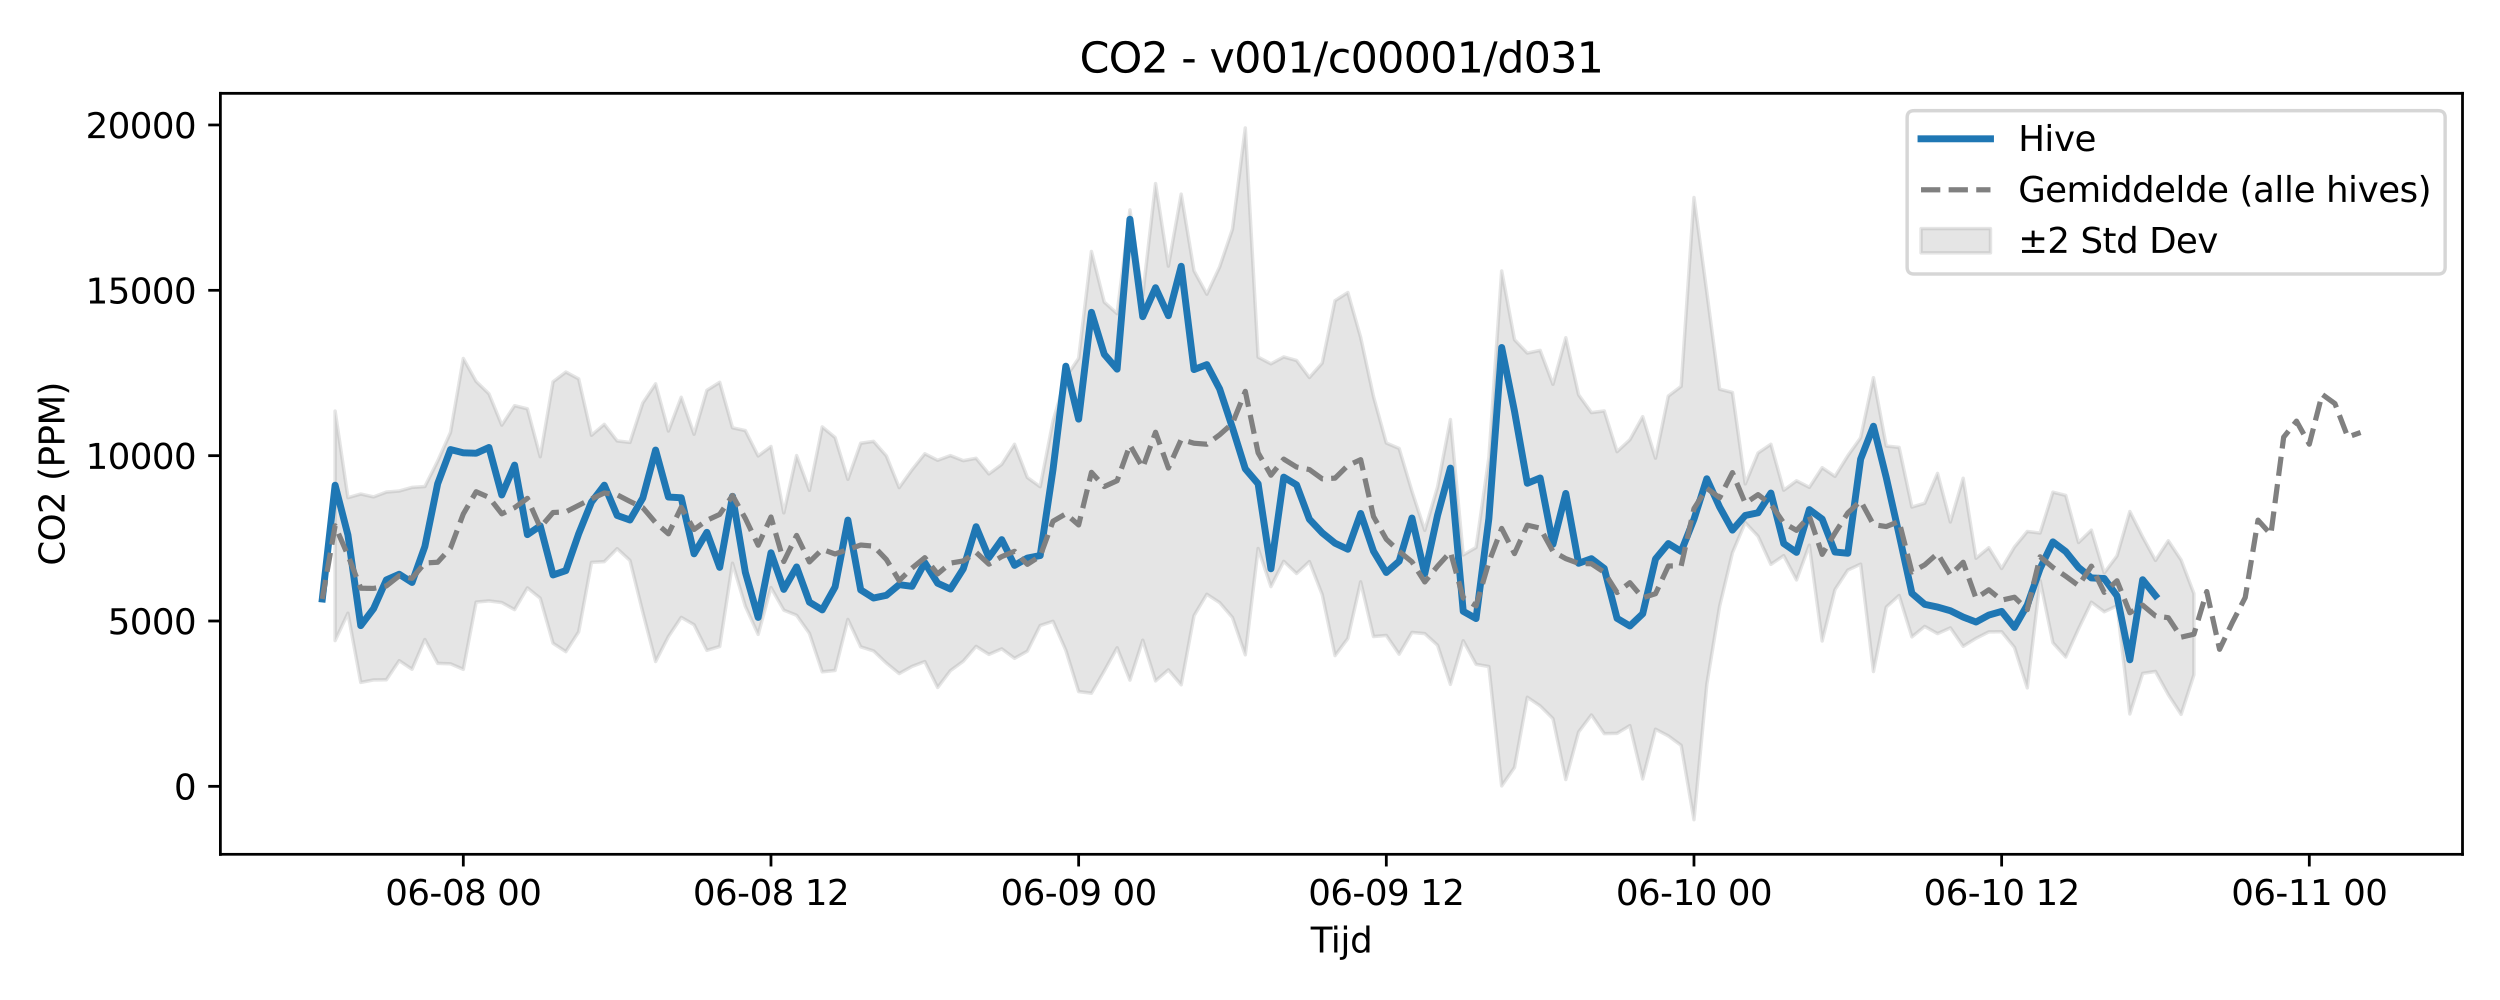 <?xml version="1.0" encoding="utf-8" standalone="no"?>
<!DOCTYPE svg PUBLIC "-//W3C//DTD SVG 1.1//EN"
  "http://www.w3.org/Graphics/SVG/1.1/DTD/svg11.dtd">
<svg xmlns:xlink="http://www.w3.org/1999/xlink" width="720pt" height="288pt" viewBox="0 0 720 288" xmlns="http://www.w3.org/2000/svg" version="1.1">
 <defs>
  <style type="text/css">*{stroke-linejoin: round; stroke-linecap: butt}</style>
 </defs>
 <g id="figure_1">
  <g id="patch_1">
   <path d="M 0 288 
L 720 288 
L 720 0 
L 0 0 
z
" style="fill: #ffffff"/>
  </g>
  <g id="axes_1">
   <g id="patch_2">
    <path d="M 63.47 246.04 
L 709.2 246.04 
L 709.2 26.88 
L 63.47 26.88 
z
" style="fill: #ffffff"/>
   </g>
   <g id="FillBetweenPolyCollection_1">
    <defs>
     <path id="mf296833559" d="M 96.513 -169.623 
L 96.513 -103.504 
L 100.205 -111.395 
L 103.897 -91.463 
L 107.589 -92.174 
L 111.281 -92.222 
L 114.973 -97.725 
L 118.665 -95.249 
L 122.357 -103.822 
L 126.049 -96.945 
L 129.741 -96.821 
L 133.433 -95.222 
L 137.125 -114.602 
L 140.817 -114.936 
L 144.509 -114.467 
L 148.201 -112.423 
L 151.893 -118.685 
L 155.585 -115.711 
L 159.277 -102.742 
L 162.969 -100.316 
L 166.661 -106.037 
L 170.353 -126.036 
L 174.045 -126.246 
L 177.737 -129.982 
L 181.429 -126.592 
L 185.121 -111.688 
L 188.813 -97.477 
L 192.505 -104.664 
L 196.197 -110.202 
L 199.889 -108.073 
L 203.581 -100.708 
L 207.273 -101.815 
L 210.965 -125.805 
L 214.657 -113.386 
L 218.349 -105.288 
L 222.041 -118.776 
L 225.733 -112.275 
L 229.425 -110.789 
L 233.117 -105.572 
L 236.809 -94.516 
L 240.501 -94.905 
L 244.193 -109.606 
L 247.885 -101.71 
L 251.577 -100.534 
L 255.269 -97.031 
L 258.961 -94.008 
L 262.653 -96.065 
L 266.345 -97.461 
L 270.037 -89.991 
L 273.729 -94.854 
L 277.421 -97.557 
L 281.113 -101.839 
L 284.805 -99.523 
L 288.497 -101.133 
L 292.189 -98.396 
L 295.881 -100.466 
L 299.573 -107.85 
L 303.265 -109.067 
L 306.957 -100.72 
L 310.649 -88.815 
L 314.341 -88.353 
L 318.033 -94.757 
L 321.725 -101.434 
L 325.417 -92.117 
L 329.109 -103.626 
L 332.801 -91.896 
L 336.493 -95.074 
L 340.185 -90.772 
L 343.877 -110.688 
L 347.569 -116.847 
L 351.261 -114.442 
L 354.953 -110.15 
L 358.645 -99.415 
L 362.337 -130.026 
L 366.029 -119.05 
L 369.721 -126.338 
L 373.413 -122.818 
L 377.105 -126.265 
L 380.797 -116.761 
L 384.489 -99.178 
L 388.181 -104.119 
L 391.873 -120.42 
L 395.565 -104.671 
L 399.257 -104.993 
L 402.949 -99.587 
L 406.641 -105.859 
L 410.333 -105.519 
L 414.025 -102.156 
L 417.717 -90.899 
L 421.409 -103.465 
L 425.101 -96.674 
L 428.793 -96.025 
L 432.485 -61.649 
L 436.177 -66.966 
L 439.869 -87.183 
L 443.561 -84.691 
L 447.253 -81.032 
L 450.945 -63.487 
L 454.637 -77.18 
L 458.329 -82.091 
L 462.021 -76.713 
L 465.713 -76.787 
L 469.405 -79.025 
L 473.097 -63.652 
L 476.789 -77.991 
L 480.481 -76.049 
L 484.173 -73.326 
L 487.865 -51.922 
L 491.557 -90.86 
L 495.249 -113.395 
L 498.941 -128.806 
L 502.633 -137.502 
L 506.325 -133.551 
L 510.017 -125.462 
L 513.709 -127.968 
L 517.401 -120.967 
L 521.093 -130.998 
L 524.785 -103.382 
L 528.477 -118.191 
L 532.169 -123.81 
L 535.861 -125.531 
L 539.553 -94.588 
L 543.245 -113.156 
L 546.937 -116.501 
L 550.629 -104.574 
L 554.321 -107.588 
L 558.013 -105.51 
L 561.705 -107.17 
L 565.397 -101.869 
L 569.089 -104.153 
L 572.781 -106.016 
L 576.473 -106.05 
L 580.165 -101.531 
L 583.857 -89.889 
L 587.549 -120.805 
L 591.241 -102.885 
L 594.933 -98.781 
L 598.625 -106.91 
L 602.317 -114.564 
L 606.009 -111.806 
L 609.701 -113.542 
L 613.393 -82.369 
L 617.085 -94.055 
L 620.777 -94.622 
L 624.469 -87.93 
L 628.161 -82.256 
L 631.853 -93.675 
L 631.853 -117.048 
L 631.853 -117.048 
L 628.161 -126.729 
L 624.469 -132.268 
L 620.777 -126.607 
L 617.085 -133.375 
L 613.393 -140.692 
L 609.701 -127.919 
L 606.009 -122.993 
L 602.317 -135.333 
L 598.625 -131.76 
L 594.933 -145.323 
L 591.241 -146.26 
L 587.549 -134.496 
L 583.857 -134.943 
L 580.165 -130.467 
L 576.473 -124.263 
L 572.781 -130.266 
L 569.089 -127.23 
L 565.397 -150.263 
L 561.705 -137.67 
L 558.013 -151.672 
L 554.321 -143.067 
L 550.629 -141.97 
L 546.937 -159.151 
L 543.245 -159.548 
L 539.553 -179.23 
L 535.861 -161.927 
L 532.169 -156.745 
L 528.477 -150.802 
L 524.785 -153.313 
L 521.093 -147.645 
L 517.401 -149.538 
L 513.709 -146.816 
L 510.017 -160.059 
L 506.325 -157.548 
L 502.633 -148.633 
L 498.941 -174.969 
L 495.249 -175.908 
L 491.557 -203.873 
L 487.865 -231.122 
L 484.173 -176.723 
L 480.481 -173.939 
L 476.789 -156.041 
L 473.097 -168.003 
L 469.405 -161.355 
L 465.713 -157.925 
L 462.021 -169.651 
L 458.329 -169.173 
L 454.637 -174.306 
L 450.945 -190.738 
L 447.253 -177.323 
L 443.561 -187.096 
L 439.869 -186.317 
L 436.177 -190.163 
L 432.485 -209.973 
L 428.793 -156.131 
L 425.101 -130.321 
L 421.409 -128.176 
L 417.717 -167.176 
L 414.025 -147.77 
L 410.333 -135.27 
L 406.641 -146.521 
L 402.949 -158.839 
L 399.257 -160.419 
L 395.565 -173.811 
L 391.873 -190.811 
L 388.181 -203.762 
L 384.489 -201.415 
L 380.797 -183.434 
L 377.105 -179.27 
L 373.413 -184.178 
L 369.721 -185.207 
L 366.029 -183.224 
L 362.337 -185.151 
L 358.645 -251.158 
L 354.953 -222 
L 351.261 -211.138 
L 347.569 -203.27 
L 343.877 -210.012 
L 340.185 -232.092 
L 336.493 -211.352 
L 332.801 -235.129 
L 329.109 -202.991 
L 325.417 -227.56 
L 321.725 -197.673 
L 318.033 -200.99 
L 314.341 -215.582 
L 310.649 -184.813 
L 306.957 -179.335 
L 303.265 -166.702 
L 299.573 -147.827 
L 295.881 -150.475 
L 292.189 -160.053 
L 288.497 -154.267 
L 284.805 -151.513 
L 281.113 -156.017 
L 277.421 -155.333 
L 273.729 -156.793 
L 270.037 -155.44 
L 266.345 -157.321 
L 262.653 -152.7 
L 258.961 -147.563 
L 255.269 -156.715 
L 251.577 -160.895 
L 247.885 -160.352 
L 244.193 -149.957 
L 240.501 -162.002 
L 236.809 -165.052 
L 233.117 -146.762 
L 229.425 -156.798 
L 225.733 -140.294 
L 222.041 -159.425 
L 218.349 -156.683 
L 214.657 -163.998 
L 210.965 -164.802 
L 207.273 -177.905 
L 203.581 -175.59 
L 199.889 -162.938 
L 196.197 -173.585 
L 192.505 -163.857 
L 188.813 -177.461 
L 185.121 -171.933 
L 181.429 -160.582 
L 177.737 -161.024 
L 174.045 -165.793 
L 170.353 -162.646 
L 166.661 -178.876 
L 162.969 -180.858 
L 159.277 -178.049 
L 155.585 -156.457 
L 151.893 -170.263 
L 148.201 -171.168 
L 144.509 -165.567 
L 140.817 -174.589 
L 137.125 -178.158 
L 133.433 -184.758 
L 129.741 -163.474 
L 126.049 -155.211 
L 122.357 -147.882 
L 118.665 -147.627 
L 114.973 -146.592 
L 111.281 -146.287 
L 107.589 -144.896 
L 103.897 -145.725 
L 100.205 -144.672 
L 96.513 -169.623 
z
" style="stroke: #808080; stroke-opacity: 0.2"/>
    </defs>
    <g clip-path="url(#pcda41805bd)">
     <use xlink:href="#mf296833559" x="0" y="288" style="fill: #808080; fill-opacity: 0.2; stroke: #808080; stroke-opacity: 0.2"/>
    </g>
   </g>
   <g id="matplotlib.axis_1">
    <g id="xtick_1">
     <g id="line2d_1">
      <defs>
       <path id="md6df8b8b14" d="M 0 0 
L 0 3.5 
" style="stroke: #000000; stroke-width: 0.8"/>
      </defs>
      <g>
       <use xlink:href="#md6df8b8b14" x="133.433" y="246.04" style="stroke: #000000; stroke-width: 0.8"/>
      </g>
     </g>
     <g id="text_1">
      <!-- 06-08 00 -->
      <g transform="translate(110.953 260.638) scale(0.1 -0.1)">
       <defs>
        <path id="DejaVuSans-30" d="M 2034 4250 
Q 1547 4250 1301 3770 
Q 1056 3291 1056 2328 
Q 1056 1369 1301 889 
Q 1547 409 2034 409 
Q 2525 409 2770 889 
Q 3016 1369 3016 2328 
Q 3016 3291 2770 3770 
Q 2525 4250 2034 4250 
z
M 2034 4750 
Q 2819 4750 3233 4129 
Q 3647 3509 3647 2328 
Q 3647 1150 3233 529 
Q 2819 -91 2034 -91 
Q 1250 -91 836 529 
Q 422 1150 422 2328 
Q 422 3509 836 4129 
Q 1250 4750 2034 4750 
z
" transform="scale(0.016)"/>
        <path id="DejaVuSans-36" d="M 2113 2584 
Q 1688 2584 1439 2293 
Q 1191 2003 1191 1497 
Q 1191 994 1439 701 
Q 1688 409 2113 409 
Q 2538 409 2786 701 
Q 3034 994 3034 1497 
Q 3034 2003 2786 2293 
Q 2538 2584 2113 2584 
z
M 3366 4563 
L 3366 3988 
Q 3128 4100 2886 4159 
Q 2644 4219 2406 4219 
Q 1781 4219 1451 3797 
Q 1122 3375 1075 2522 
Q 1259 2794 1537 2939 
Q 1816 3084 2150 3084 
Q 2853 3084 3261 2657 
Q 3669 2231 3669 1497 
Q 3669 778 3244 343 
Q 2819 -91 2113 -91 
Q 1303 -91 875 529 
Q 447 1150 447 2328 
Q 447 3434 972 4092 
Q 1497 4750 2381 4750 
Q 2619 4750 2861 4703 
Q 3103 4656 3366 4563 
z
" transform="scale(0.016)"/>
        <path id="DejaVuSans-2d" d="M 313 2009 
L 1997 2009 
L 1997 1497 
L 313 1497 
L 313 2009 
z
" transform="scale(0.016)"/>
        <path id="DejaVuSans-38" d="M 2034 2216 
Q 1584 2216 1326 1975 
Q 1069 1734 1069 1313 
Q 1069 891 1326 650 
Q 1584 409 2034 409 
Q 2484 409 2743 651 
Q 3003 894 3003 1313 
Q 3003 1734 2745 1975 
Q 2488 2216 2034 2216 
z
M 1403 2484 
Q 997 2584 770 2862 
Q 544 3141 544 3541 
Q 544 4100 942 4425 
Q 1341 4750 2034 4750 
Q 2731 4750 3128 4425 
Q 3525 4100 3525 3541 
Q 3525 3141 3298 2862 
Q 3072 2584 2669 2484 
Q 3125 2378 3379 2068 
Q 3634 1759 3634 1313 
Q 3634 634 3220 271 
Q 2806 -91 2034 -91 
Q 1263 -91 848 271 
Q 434 634 434 1313 
Q 434 1759 690 2068 
Q 947 2378 1403 2484 
z
M 1172 3481 
Q 1172 3119 1398 2916 
Q 1625 2713 2034 2713 
Q 2441 2713 2670 2916 
Q 2900 3119 2900 3481 
Q 2900 3844 2670 4047 
Q 2441 4250 2034 4250 
Q 1625 4250 1398 4047 
Q 1172 3844 1172 3481 
z
" transform="scale(0.016)"/>
        <path id="DejaVuSans-20" transform="scale(0.016)"/>
       </defs>
       <use xlink:href="#DejaVuSans-30"/>
       <use xlink:href="#DejaVuSans-36" transform="translate(63.623 0)"/>
       <use xlink:href="#DejaVuSans-2d" transform="translate(127.246 0)"/>
       <use xlink:href="#DejaVuSans-30" transform="translate(163.33 0)"/>
       <use xlink:href="#DejaVuSans-38" transform="translate(226.953 0)"/>
       <use xlink:href="#DejaVuSans-20" transform="translate(290.576 0)"/>
       <use xlink:href="#DejaVuSans-30" transform="translate(322.363 0)"/>
       <use xlink:href="#DejaVuSans-30" transform="translate(385.986 0)"/>
      </g>
     </g>
    </g>
    <g id="xtick_2">
     <g id="line2d_2">
      <g>
       <use xlink:href="#md6df8b8b14" x="222.041" y="246.04" style="stroke: #000000; stroke-width: 0.8"/>
      </g>
     </g>
     <g id="text_2">
      <!-- 06-08 12 -->
      <g transform="translate(199.561 260.638) scale(0.1 -0.1)">
       <defs>
        <path id="DejaVuSans-31" d="M 794 531 
L 1825 531 
L 1825 4091 
L 703 3866 
L 703 4441 
L 1819 4666 
L 2450 4666 
L 2450 531 
L 3481 531 
L 3481 0 
L 794 0 
L 794 531 
z
" transform="scale(0.016)"/>
        <path id="DejaVuSans-32" d="M 1228 531 
L 3431 531 
L 3431 0 
L 469 0 
L 469 531 
Q 828 903 1448 1529 
Q 2069 2156 2228 2338 
Q 2531 2678 2651 2914 
Q 2772 3150 2772 3378 
Q 2772 3750 2511 3984 
Q 2250 4219 1831 4219 
Q 1534 4219 1204 4116 
Q 875 4013 500 3803 
L 500 4441 
Q 881 4594 1212 4672 
Q 1544 4750 1819 4750 
Q 2544 4750 2975 4387 
Q 3406 4025 3406 3419 
Q 3406 3131 3298 2873 
Q 3191 2616 2906 2266 
Q 2828 2175 2409 1742 
Q 1991 1309 1228 531 
z
" transform="scale(0.016)"/>
       </defs>
       <use xlink:href="#DejaVuSans-30"/>
       <use xlink:href="#DejaVuSans-36" transform="translate(63.623 0)"/>
       <use xlink:href="#DejaVuSans-2d" transform="translate(127.246 0)"/>
       <use xlink:href="#DejaVuSans-30" transform="translate(163.33 0)"/>
       <use xlink:href="#DejaVuSans-38" transform="translate(226.953 0)"/>
       <use xlink:href="#DejaVuSans-20" transform="translate(290.576 0)"/>
       <use xlink:href="#DejaVuSans-31" transform="translate(322.363 0)"/>
       <use xlink:href="#DejaVuSans-32" transform="translate(385.986 0)"/>
      </g>
     </g>
    </g>
    <g id="xtick_3">
     <g id="line2d_3">
      <g>
       <use xlink:href="#md6df8b8b14" x="310.649" y="246.04" style="stroke: #000000; stroke-width: 0.8"/>
      </g>
     </g>
     <g id="text_3">
      <!-- 06-09 00 -->
      <g transform="translate(288.169 260.638) scale(0.1 -0.1)">
       <defs>
        <path id="DejaVuSans-39" d="M 703 97 
L 703 672 
Q 941 559 1184 500 
Q 1428 441 1663 441 
Q 2288 441 2617 861 
Q 2947 1281 2994 2138 
Q 2813 1869 2534 1725 
Q 2256 1581 1919 1581 
Q 1219 1581 811 2004 
Q 403 2428 403 3163 
Q 403 3881 828 4315 
Q 1253 4750 1959 4750 
Q 2769 4750 3195 4129 
Q 3622 3509 3622 2328 
Q 3622 1225 3098 567 
Q 2575 -91 1691 -91 
Q 1453 -91 1209 -44 
Q 966 3 703 97 
z
M 1959 2075 
Q 2384 2075 2632 2365 
Q 2881 2656 2881 3163 
Q 2881 3666 2632 3958 
Q 2384 4250 1959 4250 
Q 1534 4250 1286 3958 
Q 1038 3666 1038 3163 
Q 1038 2656 1286 2365 
Q 1534 2075 1959 2075 
z
" transform="scale(0.016)"/>
       </defs>
       <use xlink:href="#DejaVuSans-30"/>
       <use xlink:href="#DejaVuSans-36" transform="translate(63.623 0)"/>
       <use xlink:href="#DejaVuSans-2d" transform="translate(127.246 0)"/>
       <use xlink:href="#DejaVuSans-30" transform="translate(163.33 0)"/>
       <use xlink:href="#DejaVuSans-39" transform="translate(226.953 0)"/>
       <use xlink:href="#DejaVuSans-20" transform="translate(290.576 0)"/>
       <use xlink:href="#DejaVuSans-30" transform="translate(322.363 0)"/>
       <use xlink:href="#DejaVuSans-30" transform="translate(385.986 0)"/>
      </g>
     </g>
    </g>
    <g id="xtick_4">
     <g id="line2d_4">
      <g>
       <use xlink:href="#md6df8b8b14" x="399.257" y="246.04" style="stroke: #000000; stroke-width: 0.8"/>
      </g>
     </g>
     <g id="text_4">
      <!-- 06-09 12 -->
      <g transform="translate(376.777 260.638) scale(0.1 -0.1)">
       <use xlink:href="#DejaVuSans-30"/>
       <use xlink:href="#DejaVuSans-36" transform="translate(63.623 0)"/>
       <use xlink:href="#DejaVuSans-2d" transform="translate(127.246 0)"/>
       <use xlink:href="#DejaVuSans-30" transform="translate(163.33 0)"/>
       <use xlink:href="#DejaVuSans-39" transform="translate(226.953 0)"/>
       <use xlink:href="#DejaVuSans-20" transform="translate(290.576 0)"/>
       <use xlink:href="#DejaVuSans-31" transform="translate(322.363 0)"/>
       <use xlink:href="#DejaVuSans-32" transform="translate(385.986 0)"/>
      </g>
     </g>
    </g>
    <g id="xtick_5">
     <g id="line2d_5">
      <g>
       <use xlink:href="#md6df8b8b14" x="487.865" y="246.04" style="stroke: #000000; stroke-width: 0.8"/>
      </g>
     </g>
     <g id="text_5">
      <!-- 06-10 00 -->
      <g transform="translate(465.384 260.638) scale(0.1 -0.1)">
       <use xlink:href="#DejaVuSans-30"/>
       <use xlink:href="#DejaVuSans-36" transform="translate(63.623 0)"/>
       <use xlink:href="#DejaVuSans-2d" transform="translate(127.246 0)"/>
       <use xlink:href="#DejaVuSans-31" transform="translate(163.33 0)"/>
       <use xlink:href="#DejaVuSans-30" transform="translate(226.953 0)"/>
       <use xlink:href="#DejaVuSans-20" transform="translate(290.576 0)"/>
       <use xlink:href="#DejaVuSans-30" transform="translate(322.363 0)"/>
       <use xlink:href="#DejaVuSans-30" transform="translate(385.986 0)"/>
      </g>
     </g>
    </g>
    <g id="xtick_6">
     <g id="line2d_6">
      <g>
       <use xlink:href="#md6df8b8b14" x="576.473" y="246.04" style="stroke: #000000; stroke-width: 0.8"/>
      </g>
     </g>
     <g id="text_6">
      <!-- 06-10 12 -->
      <g transform="translate(553.992 260.638) scale(0.1 -0.1)">
       <use xlink:href="#DejaVuSans-30"/>
       <use xlink:href="#DejaVuSans-36" transform="translate(63.623 0)"/>
       <use xlink:href="#DejaVuSans-2d" transform="translate(127.246 0)"/>
       <use xlink:href="#DejaVuSans-31" transform="translate(163.33 0)"/>
       <use xlink:href="#DejaVuSans-30" transform="translate(226.953 0)"/>
       <use xlink:href="#DejaVuSans-20" transform="translate(290.576 0)"/>
       <use xlink:href="#DejaVuSans-31" transform="translate(322.363 0)"/>
       <use xlink:href="#DejaVuSans-32" transform="translate(385.986 0)"/>
      </g>
     </g>
    </g>
    <g id="xtick_7">
     <g id="line2d_7">
      <g>
       <use xlink:href="#md6df8b8b14" x="665.081" y="246.04" style="stroke: #000000; stroke-width: 0.8"/>
      </g>
     </g>
     <g id="text_7">
      <!-- 06-11 00 -->
      <g transform="translate(642.6 260.638) scale(0.1 -0.1)">
       <use xlink:href="#DejaVuSans-30"/>
       <use xlink:href="#DejaVuSans-36" transform="translate(63.623 0)"/>
       <use xlink:href="#DejaVuSans-2d" transform="translate(127.246 0)"/>
       <use xlink:href="#DejaVuSans-31" transform="translate(163.33 0)"/>
       <use xlink:href="#DejaVuSans-31" transform="translate(226.953 0)"/>
       <use xlink:href="#DejaVuSans-20" transform="translate(290.576 0)"/>
       <use xlink:href="#DejaVuSans-30" transform="translate(322.363 0)"/>
       <use xlink:href="#DejaVuSans-30" transform="translate(385.986 0)"/>
      </g>
     </g>
    </g>
    <g id="text_8">
     <!-- Tijd -->
     <g transform="translate(377.485 274.317) scale(0.1 -0.1)">
      <defs>
       <path id="DejaVuSans-54" d="M -19 4666 
L 3928 4666 
L 3928 4134 
L 2272 4134 
L 2272 0 
L 1638 0 
L 1638 4134 
L -19 4134 
L -19 4666 
z
" transform="scale(0.016)"/>
       <path id="DejaVuSans-69" d="M 603 3500 
L 1178 3500 
L 1178 0 
L 603 0 
L 603 3500 
z
M 603 4863 
L 1178 4863 
L 1178 4134 
L 603 4134 
L 603 4863 
z
" transform="scale(0.016)"/>
       <path id="DejaVuSans-6a" d="M 603 3500 
L 1178 3500 
L 1178 -63 
Q 1178 -731 923 -1031 
Q 669 -1331 103 -1331 
L -116 -1331 
L -116 -844 
L 38 -844 
Q 366 -844 484 -692 
Q 603 -541 603 -63 
L 603 3500 
z
M 603 4863 
L 1178 4863 
L 1178 4134 
L 603 4134 
L 603 4863 
z
" transform="scale(0.016)"/>
       <path id="DejaVuSans-64" d="M 2906 2969 
L 2906 4863 
L 3481 4863 
L 3481 0 
L 2906 0 
L 2906 525 
Q 2725 213 2448 61 
Q 2172 -91 1784 -91 
Q 1150 -91 751 415 
Q 353 922 353 1747 
Q 353 2572 751 3078 
Q 1150 3584 1784 3584 
Q 2172 3584 2448 3432 
Q 2725 3281 2906 2969 
z
M 947 1747 
Q 947 1113 1208 752 
Q 1469 391 1925 391 
Q 2381 391 2643 752 
Q 2906 1113 2906 1747 
Q 2906 2381 2643 2742 
Q 2381 3103 1925 3103 
Q 1469 3103 1208 2742 
Q 947 2381 947 1747 
z
" transform="scale(0.016)"/>
      </defs>
      <use xlink:href="#DejaVuSans-54"/>
      <use xlink:href="#DejaVuSans-69" transform="translate(57.959 0)"/>
      <use xlink:href="#DejaVuSans-6a" transform="translate(85.742 0)"/>
      <use xlink:href="#DejaVuSans-64" transform="translate(113.525 0)"/>
     </g>
    </g>
   </g>
   <g id="matplotlib.axis_2">
    <g id="ytick_1">
     <g id="line2d_8">
      <defs>
       <path id="mae1eacf9bb" d="M 0 0 
L -3.5 0 
" style="stroke: #000000; stroke-width: 0.8"/>
      </defs>
      <g>
       <use xlink:href="#mae1eacf9bb" x="63.47" y="226.469" style="stroke: #000000; stroke-width: 0.8"/>
      </g>
     </g>
     <g id="text_9">
      <!-- 0 -->
      <g transform="translate(50.108 230.268) scale(0.1 -0.1)">
       <use xlink:href="#DejaVuSans-30"/>
      </g>
     </g>
    </g>
    <g id="ytick_2">
     <g id="line2d_9">
      <g>
       <use xlink:href="#mae1eacf9bb" x="63.47" y="178.849" style="stroke: #000000; stroke-width: 0.8"/>
      </g>
     </g>
     <g id="text_10">
      <!-- 5000 -->
      <g transform="translate(31.02 182.648) scale(0.1 -0.1)">
       <defs>
        <path id="DejaVuSans-35" d="M 691 4666 
L 3169 4666 
L 3169 4134 
L 1269 4134 
L 1269 2991 
Q 1406 3038 1543 3061 
Q 1681 3084 1819 3084 
Q 2600 3084 3056 2656 
Q 3513 2228 3513 1497 
Q 3513 744 3044 326 
Q 2575 -91 1722 -91 
Q 1428 -91 1123 -41 
Q 819 9 494 109 
L 494 744 
Q 775 591 1075 516 
Q 1375 441 1709 441 
Q 2250 441 2565 725 
Q 2881 1009 2881 1497 
Q 2881 1984 2565 2268 
Q 2250 2553 1709 2553 
Q 1456 2553 1204 2497 
Q 953 2441 691 2322 
L 691 4666 
z
" transform="scale(0.016)"/>
       </defs>
       <use xlink:href="#DejaVuSans-35"/>
       <use xlink:href="#DejaVuSans-30" transform="translate(63.623 0)"/>
       <use xlink:href="#DejaVuSans-30" transform="translate(127.246 0)"/>
       <use xlink:href="#DejaVuSans-30" transform="translate(190.869 0)"/>
      </g>
     </g>
    </g>
    <g id="ytick_3">
     <g id="line2d_10">
      <g>
       <use xlink:href="#mae1eacf9bb" x="63.47" y="131.229" style="stroke: #000000; stroke-width: 0.8"/>
      </g>
     </g>
     <g id="text_11">
      <!-- 10000 -->
      <g transform="translate(24.657 135.028) scale(0.1 -0.1)">
       <use xlink:href="#DejaVuSans-31"/>
       <use xlink:href="#DejaVuSans-30" transform="translate(63.623 0)"/>
       <use xlink:href="#DejaVuSans-30" transform="translate(127.246 0)"/>
       <use xlink:href="#DejaVuSans-30" transform="translate(190.869 0)"/>
       <use xlink:href="#DejaVuSans-30" transform="translate(254.492 0)"/>
      </g>
     </g>
    </g>
    <g id="ytick_4">
     <g id="line2d_11">
      <g>
       <use xlink:href="#mae1eacf9bb" x="63.47" y="83.609" style="stroke: #000000; stroke-width: 0.8"/>
      </g>
     </g>
     <g id="text_12">
      <!-- 15000 -->
      <g transform="translate(24.657 87.408) scale(0.1 -0.1)">
       <use xlink:href="#DejaVuSans-31"/>
       <use xlink:href="#DejaVuSans-35" transform="translate(63.623 0)"/>
       <use xlink:href="#DejaVuSans-30" transform="translate(127.246 0)"/>
       <use xlink:href="#DejaVuSans-30" transform="translate(190.869 0)"/>
       <use xlink:href="#DejaVuSans-30" transform="translate(254.492 0)"/>
      </g>
     </g>
    </g>
    <g id="ytick_5">
     <g id="line2d_12">
      <g>
       <use xlink:href="#mae1eacf9bb" x="63.47" y="35.989" style="stroke: #000000; stroke-width: 0.8"/>
      </g>
     </g>
     <g id="text_13">
      <!-- 20000 -->
      <g transform="translate(24.657 39.788) scale(0.1 -0.1)">
       <use xlink:href="#DejaVuSans-32"/>
       <use xlink:href="#DejaVuSans-30" transform="translate(63.623 0)"/>
       <use xlink:href="#DejaVuSans-30" transform="translate(127.246 0)"/>
       <use xlink:href="#DejaVuSans-30" transform="translate(190.869 0)"/>
       <use xlink:href="#DejaVuSans-30" transform="translate(254.492 0)"/>
      </g>
     </g>
    </g>
    <g id="text_14">
     <!-- CO2 (PPM) -->
     <g transform="translate(18.578 162.903) rotate(-90) scale(0.1 -0.1)">
      <defs>
       <path id="DejaVuSans-43" d="M 4122 4306 
L 4122 3641 
Q 3803 3938 3442 4084 
Q 3081 4231 2675 4231 
Q 1875 4231 1450 3742 
Q 1025 3253 1025 2328 
Q 1025 1406 1450 917 
Q 1875 428 2675 428 
Q 3081 428 3442 575 
Q 3803 722 4122 1019 
L 4122 359 
Q 3791 134 3420 21 
Q 3050 -91 2638 -91 
Q 1578 -91 968 557 
Q 359 1206 359 2328 
Q 359 3453 968 4101 
Q 1578 4750 2638 4750 
Q 3056 4750 3426 4639 
Q 3797 4528 4122 4306 
z
" transform="scale(0.016)"/>
       <path id="DejaVuSans-4f" d="M 2522 4238 
Q 1834 4238 1429 3725 
Q 1025 3213 1025 2328 
Q 1025 1447 1429 934 
Q 1834 422 2522 422 
Q 3209 422 3611 934 
Q 4013 1447 4013 2328 
Q 4013 3213 3611 3725 
Q 3209 4238 2522 4238 
z
M 2522 4750 
Q 3503 4750 4090 4092 
Q 4678 3434 4678 2328 
Q 4678 1225 4090 567 
Q 3503 -91 2522 -91 
Q 1538 -91 948 565 
Q 359 1222 359 2328 
Q 359 3434 948 4092 
Q 1538 4750 2522 4750 
z
" transform="scale(0.016)"/>
       <path id="DejaVuSans-28" d="M 1984 4856 
Q 1566 4138 1362 3434 
Q 1159 2731 1159 2009 
Q 1159 1288 1364 580 
Q 1569 -128 1984 -844 
L 1484 -844 
Q 1016 -109 783 600 
Q 550 1309 550 2009 
Q 550 2706 781 3412 
Q 1013 4119 1484 4856 
L 1984 4856 
z
" transform="scale(0.016)"/>
       <path id="DejaVuSans-50" d="M 1259 4147 
L 1259 2394 
L 2053 2394 
Q 2494 2394 2734 2622 
Q 2975 2850 2975 3272 
Q 2975 3691 2734 3919 
Q 2494 4147 2053 4147 
L 1259 4147 
z
M 628 4666 
L 2053 4666 
Q 2838 4666 3239 4311 
Q 3641 3956 3641 3272 
Q 3641 2581 3239 2228 
Q 2838 1875 2053 1875 
L 1259 1875 
L 1259 0 
L 628 0 
L 628 4666 
z
" transform="scale(0.016)"/>
       <path id="DejaVuSans-4d" d="M 628 4666 
L 1569 4666 
L 2759 1491 
L 3956 4666 
L 4897 4666 
L 4897 0 
L 4281 0 
L 4281 4097 
L 3078 897 
L 2444 897 
L 1241 4097 
L 1241 0 
L 628 0 
L 628 4666 
z
" transform="scale(0.016)"/>
       <path id="DejaVuSans-29" d="M 513 4856 
L 1013 4856 
Q 1481 4119 1714 3412 
Q 1947 2706 1947 2009 
Q 1947 1309 1714 600 
Q 1481 -109 1013 -844 
L 513 -844 
Q 928 -128 1133 580 
Q 1338 1288 1338 2009 
Q 1338 2731 1133 3434 
Q 928 4138 513 4856 
z
" transform="scale(0.016)"/>
      </defs>
      <use xlink:href="#DejaVuSans-43"/>
      <use xlink:href="#DejaVuSans-4f" transform="translate(69.824 0)"/>
      <use xlink:href="#DejaVuSans-32" transform="translate(148.535 0)"/>
      <use xlink:href="#DejaVuSans-20" transform="translate(212.158 0)"/>
      <use xlink:href="#DejaVuSans-28" transform="translate(243.945 0)"/>
      <use xlink:href="#DejaVuSans-50" transform="translate(282.959 0)"/>
      <use xlink:href="#DejaVuSans-50" transform="translate(343.262 0)"/>
      <use xlink:href="#DejaVuSans-4d" transform="translate(403.564 0)"/>
      <use xlink:href="#DejaVuSans-29" transform="translate(489.844 0)"/>
     </g>
    </g>
   </g>
   <g id="line2d_13">
    <path d="M 92.821 172.506 
L 96.513 139.748 
L 100.205 154.084 
L 103.897 180.176 
L 107.589 175.29 
L 111.281 167.011 
L 114.973 165.385 
L 118.665 167.744 
L 122.357 157.407 
L 126.049 139.312 
L 129.741 129.474 
L 133.433 130.41 
L 137.125 130.528 
L 140.817 128.877 
L 144.509 142.55 
L 148.201 133.956 
L 151.893 153.972 
L 155.585 151.458 
L 159.277 165.589 
L 162.969 164.335 
L 166.661 153.719 
L 170.353 144.588 
L 174.045 139.734 
L 177.737 148.449 
L 181.429 149.763 
L 185.121 143.442 
L 188.813 129.624 
L 192.505 143.147 
L 196.197 143.353 
L 199.889 159.493 
L 203.581 153.315 
L 207.273 163.395 
L 210.965 142.963 
L 214.657 164.814 
L 218.349 177.811 
L 222.041 159.201 
L 225.733 169.741 
L 229.425 163.284 
L 233.117 173.427 
L 236.809 175.649 
L 240.501 169.046 
L 244.193 149.791 
L 247.885 169.897 
L 251.577 172.23 
L 255.269 171.455 
L 258.961 168.376 
L 262.653 168.865 
L 266.345 162.055 
L 270.037 167.97 
L 273.729 169.649 
L 277.421 163.811 
L 281.113 151.696 
L 284.805 160.592 
L 288.497 155.42 
L 292.189 162.833 
L 295.881 160.725 
L 299.573 160.001 
L 303.265 135.245 
L 306.957 105.467 
L 310.649 120.708 
L 314.341 89.952 
L 318.033 102.041 
L 321.725 106.311 
L 325.417 63.152 
L 329.109 91.203 
L 332.801 82.866 
L 336.493 90.919 
L 340.185 76.692 
L 343.877 106.435 
L 347.569 105.013 
L 351.261 112.029 
L 354.953 123.197 
L 358.645 135.024 
L 362.337 139.331 
L 366.029 163.801 
L 369.721 137.42 
L 373.413 139.652 
L 377.105 149.541 
L 380.797 153.455 
L 384.489 156.444 
L 388.181 158.182 
L 391.873 147.88 
L 395.565 158.741 
L 399.257 164.874 
L 402.949 161.636 
L 406.641 149.198 
L 410.333 165.233 
L 414.025 148.376 
L 417.717 134.817 
L 421.409 176.059 
L 425.101 178.141 
L 428.793 149.35 
L 432.485 100.082 
L 436.177 118.461 
L 439.869 139.182 
L 443.561 137.664 
L 447.253 156.734 
L 450.945 142.115 
L 454.637 162.227 
L 458.329 160.906 
L 462.021 163.712 
L 465.713 178.084 
L 469.405 180.284 
L 473.097 176.767 
L 476.789 160.982 
L 480.481 156.547 
L 484.173 158.811 
L 487.865 149.528 
L 491.557 137.89 
L 495.249 146.02 
L 498.941 152.674 
L 502.633 148.449 
L 506.325 147.677 
L 510.017 142.004 
L 513.709 156.528 
L 517.401 159.081 
L 521.093 146.763 
L 524.785 149.496 
L 528.477 158.979 
L 532.169 159.338 
L 535.861 132.236 
L 539.553 122.762 
L 543.245 137.556 
L 546.937 153.941 
L 550.629 170.874 
L 554.321 174.055 
L 558.013 174.833 
L 561.705 175.892 
L 565.397 177.719 
L 569.089 179.141 
L 572.781 177.141 
L 576.473 176.084 
L 580.165 180.692 
L 583.857 174.24 
L 587.549 163.747 
L 591.241 156.061 
L 594.933 158.849 
L 598.625 163.43 
L 602.317 166.443 
L 606.009 166.608 
L 609.701 171.611 
L 613.393 190.016 
L 617.085 166.966 
L 620.777 171.541 
L 620.777 171.541 
" clip-path="url(#pcda41805bd)" style="fill: none; stroke: #1f77b4; stroke-width: 2; stroke-linecap: square"/>
   </g>
   <g id="line2d_14">
    <path d="M 92.821 172.506 
L 96.513 151.437 
L 100.205 159.966 
L 103.897 169.406 
L 107.589 169.465 
L 111.281 168.745 
L 114.973 165.842 
L 118.665 166.562 
L 122.357 162.148 
L 126.049 161.922 
L 129.741 157.852 
L 133.433 148.01 
L 137.125 141.62 
L 140.817 143.238 
L 144.509 147.983 
L 148.201 146.204 
L 151.893 143.526 
L 155.585 151.916 
L 159.277 147.604 
L 162.969 147.413 
L 170.353 143.659 
L 174.045 141.981 
L 177.737 142.497 
L 181.429 144.413 
L 185.121 146.19 
L 188.813 150.531 
L 192.505 153.739 
L 196.197 146.107 
L 199.889 152.494 
L 203.581 149.851 
L 207.273 148.14 
L 210.965 142.697 
L 214.657 149.308 
L 218.349 157.015 
L 222.041 148.899 
L 225.733 161.716 
L 229.425 154.206 
L 233.117 161.833 
L 236.809 158.216 
L 240.501 159.547 
L 247.885 156.969 
L 251.577 157.285 
L 255.269 161.127 
L 258.961 167.214 
L 262.653 163.617 
L 266.345 160.609 
L 270.037 165.285 
L 273.729 162.176 
L 277.421 161.555 
L 281.113 159.072 
L 284.805 162.482 
L 288.497 160.3 
L 292.189 158.775 
L 295.881 162.53 
L 299.573 160.162 
L 303.265 150.115 
L 306.957 147.973 
L 310.649 151.186 
L 314.341 136.032 
L 318.033 140.126 
L 321.725 138.446 
L 325.417 128.162 
L 329.109 134.691 
L 332.801 124.488 
L 336.493 134.787 
L 340.185 126.568 
L 343.877 127.65 
L 347.569 127.942 
L 351.261 125.21 
L 354.953 121.925 
L 358.645 112.713 
L 362.337 130.412 
L 366.029 136.863 
L 369.721 132.227 
L 373.413 134.502 
L 377.105 135.233 
L 380.797 137.902 
L 384.489 137.703 
L 388.181 134.059 
L 391.873 132.385 
L 395.565 148.759 
L 399.257 155.294 
L 402.949 158.787 
L 406.641 161.81 
L 410.333 167.605 
L 414.025 163.037 
L 417.717 158.962 
L 421.409 172.179 
L 425.101 174.502 
L 428.793 161.922 
L 432.485 152.189 
L 436.177 159.435 
L 439.869 151.25 
L 443.561 152.107 
L 447.253 158.823 
L 450.945 160.888 
L 454.637 162.257 
L 458.329 162.368 
L 462.021 164.818 
L 465.713 170.644 
L 469.405 167.81 
L 473.097 172.173 
L 476.789 170.984 
L 480.481 163.006 
L 484.173 162.976 
L 487.865 146.478 
L 491.557 140.633 
L 495.249 143.348 
L 498.941 136.113 
L 502.633 144.933 
L 506.325 142.45 
L 510.017 145.24 
L 513.709 150.608 
L 517.401 152.747 
L 521.093 148.678 
L 524.785 159.653 
L 528.477 153.503 
L 532.169 147.722 
L 535.861 144.271 
L 539.553 151.091 
L 543.245 151.648 
L 546.937 150.174 
L 550.629 164.728 
L 554.321 162.673 
L 558.013 159.409 
L 561.705 165.58 
L 565.397 161.934 
L 569.089 172.309 
L 572.781 169.859 
L 576.473 172.844 
L 580.165 172.001 
L 583.857 175.584 
L 587.549 160.35 
L 591.241 163.427 
L 594.933 165.948 
L 598.625 168.665 
L 602.317 163.051 
L 606.009 170.6 
L 609.701 167.27 
L 613.393 176.469 
L 617.085 174.285 
L 620.777 177.386 
L 624.469 177.901 
L 628.161 183.507 
L 631.853 182.638 
L 635.545 170.366 
L 639.237 186.999 
L 642.929 179.243 
L 646.621 172.09 
L 650.313 149.801 
L 654.005 153.912 
L 657.697 125.902 
L 661.389 121.286 
L 665.081 127.924 
L 668.773 113.572 
L 672.465 116.245 
L 676.157 125.861 
L 679.849 124.558 
L 679.849 124.558 
" clip-path="url(#pcda41805bd)" style="fill: none; stroke-dasharray: 5.55,2.4; stroke-dashoffset: 0; stroke: #808080; stroke-width: 1.5"/>
   </g>
   <g id="patch_3">
    <path d="M 63.47 246.04 
L 63.47 26.88 
" style="fill: none; stroke: #000000; stroke-width: 0.8; stroke-linejoin: miter; stroke-linecap: square"/>
   </g>
   <g id="patch_4">
    <path d="M 709.2 246.04 
L 709.2 26.88 
" style="fill: none; stroke: #000000; stroke-width: 0.8; stroke-linejoin: miter; stroke-linecap: square"/>
   </g>
   <g id="patch_5">
    <path d="M 63.47 246.04 
L 709.2 246.04 
" style="fill: none; stroke: #000000; stroke-width: 0.8; stroke-linejoin: miter; stroke-linecap: square"/>
   </g>
   <g id="patch_6">
    <path d="M 63.47 26.88 
L 709.2 26.88 
" style="fill: none; stroke: #000000; stroke-width: 0.8; stroke-linejoin: miter; stroke-linecap: square"/>
   </g>
   <g id="text_15">
    <!-- CO2 - v001/c00001/d031 -->
    <g transform="translate(310.932 20.88) scale(0.12 -0.12)">
     <defs>
      <path id="DejaVuSans-76" d="M 191 3500 
L 800 3500 
L 1894 563 
L 2988 3500 
L 3597 3500 
L 2284 0 
L 1503 0 
L 191 3500 
z
" transform="scale(0.016)"/>
      <path id="DejaVuSans-2f" d="M 1625 4666 
L 2156 4666 
L 531 -594 
L 0 -594 
L 1625 4666 
z
" transform="scale(0.016)"/>
      <path id="DejaVuSans-63" d="M 3122 3366 
L 3122 2828 
Q 2878 2963 2633 3030 
Q 2388 3097 2138 3097 
Q 1578 3097 1268 2742 
Q 959 2388 959 1747 
Q 959 1106 1268 751 
Q 1578 397 2138 397 
Q 2388 397 2633 464 
Q 2878 531 3122 666 
L 3122 134 
Q 2881 22 2623 -34 
Q 2366 -91 2075 -91 
Q 1284 -91 818 406 
Q 353 903 353 1747 
Q 353 2603 823 3093 
Q 1294 3584 2113 3584 
Q 2378 3584 2631 3529 
Q 2884 3475 3122 3366 
z
" transform="scale(0.016)"/>
      <path id="DejaVuSans-33" d="M 2597 2516 
Q 3050 2419 3304 2112 
Q 3559 1806 3559 1356 
Q 3559 666 3084 287 
Q 2609 -91 1734 -91 
Q 1441 -91 1130 -33 
Q 819 25 488 141 
L 488 750 
Q 750 597 1062 519 
Q 1375 441 1716 441 
Q 2309 441 2620 675 
Q 2931 909 2931 1356 
Q 2931 1769 2642 2001 
Q 2353 2234 1838 2234 
L 1294 2234 
L 1294 2753 
L 1863 2753 
Q 2328 2753 2575 2939 
Q 2822 3125 2822 3475 
Q 2822 3834 2567 4026 
Q 2313 4219 1838 4219 
Q 1578 4219 1281 4162 
Q 984 4106 628 3988 
L 628 4550 
Q 988 4650 1302 4700 
Q 1616 4750 1894 4750 
Q 2613 4750 3031 4423 
Q 3450 4097 3450 3541 
Q 3450 3153 3228 2886 
Q 3006 2619 2597 2516 
z
" transform="scale(0.016)"/>
     </defs>
     <use xlink:href="#DejaVuSans-43"/>
     <use xlink:href="#DejaVuSans-4f" transform="translate(69.824 0)"/>
     <use xlink:href="#DejaVuSans-32" transform="translate(148.535 0)"/>
     <use xlink:href="#DejaVuSans-20" transform="translate(212.158 0)"/>
     <use xlink:href="#DejaVuSans-2d" transform="translate(243.945 0)"/>
     <use xlink:href="#DejaVuSans-20" transform="translate(280.029 0)"/>
     <use xlink:href="#DejaVuSans-76" transform="translate(311.816 0)"/>
     <use xlink:href="#DejaVuSans-30" transform="translate(370.996 0)"/>
     <use xlink:href="#DejaVuSans-30" transform="translate(434.619 0)"/>
     <use xlink:href="#DejaVuSans-31" transform="translate(498.242 0)"/>
     <use xlink:href="#DejaVuSans-2f" transform="translate(561.865 0)"/>
     <use xlink:href="#DejaVuSans-63" transform="translate(595.557 0)"/>
     <use xlink:href="#DejaVuSans-30" transform="translate(650.537 0)"/>
     <use xlink:href="#DejaVuSans-30" transform="translate(714.16 0)"/>
     <use xlink:href="#DejaVuSans-30" transform="translate(777.783 0)"/>
     <use xlink:href="#DejaVuSans-30" transform="translate(841.406 0)"/>
     <use xlink:href="#DejaVuSans-31" transform="translate(905.029 0)"/>
     <use xlink:href="#DejaVuSans-2f" transform="translate(968.652 0)"/>
     <use xlink:href="#DejaVuSans-64" transform="translate(1002.344 0)"/>
     <use xlink:href="#DejaVuSans-30" transform="translate(1065.82 0)"/>
     <use xlink:href="#DejaVuSans-33" transform="translate(1129.443 0)"/>
     <use xlink:href="#DejaVuSans-31" transform="translate(1193.066 0)"/>
    </g>
   </g>
   <g id="legend_1">
    <g id="patch_7">
     <path d="M 551.256 78.914 
L 702.2 78.914 
Q 704.2 78.914 704.2 76.914 
L 704.2 33.88 
Q 704.2 31.88 702.2 31.88 
L 551.256 31.88 
Q 549.256 31.88 549.256 33.88 
L 549.256 76.914 
Q 549.256 78.914 551.256 78.914 
z
" style="fill: #ffffff; opacity: 0.8; stroke: #cccccc; stroke-linejoin: miter"/>
    </g>
    <g id="line2d_15">
     <path d="M 553.256 39.978 
L 563.256 39.978 
L 573.256 39.978 
" style="fill: none; stroke: #1f77b4; stroke-width: 2; stroke-linecap: square"/>
    </g>
    <g id="text_16">
     <!-- Hive -->
     <g transform="translate(581.256 43.478) scale(0.1 -0.1)">
      <defs>
       <path id="DejaVuSans-48" d="M 628 4666 
L 1259 4666 
L 1259 2753 
L 3553 2753 
L 3553 4666 
L 4184 4666 
L 4184 0 
L 3553 0 
L 3553 2222 
L 1259 2222 
L 1259 0 
L 628 0 
L 628 4666 
z
" transform="scale(0.016)"/>
       <path id="DejaVuSans-65" d="M 3597 1894 
L 3597 1613 
L 953 1613 
Q 991 1019 1311 708 
Q 1631 397 2203 397 
Q 2534 397 2845 478 
Q 3156 559 3463 722 
L 3463 178 
Q 3153 47 2828 -22 
Q 2503 -91 2169 -91 
Q 1331 -91 842 396 
Q 353 884 353 1716 
Q 353 2575 817 3079 
Q 1281 3584 2069 3584 
Q 2775 3584 3186 3129 
Q 3597 2675 3597 1894 
z
M 3022 2063 
Q 3016 2534 2758 2815 
Q 2500 3097 2075 3097 
Q 1594 3097 1305 2825 
Q 1016 2553 972 2059 
L 3022 2063 
z
" transform="scale(0.016)"/>
      </defs>
      <use xlink:href="#DejaVuSans-48"/>
      <use xlink:href="#DejaVuSans-69" transform="translate(75.195 0)"/>
      <use xlink:href="#DejaVuSans-76" transform="translate(102.979 0)"/>
      <use xlink:href="#DejaVuSans-65" transform="translate(162.158 0)"/>
     </g>
    </g>
    <g id="line2d_16">
     <path d="M 553.256 54.657 
L 563.256 54.657 
L 573.256 54.657 
" style="fill: none; stroke-dasharray: 5.55,2.4; stroke-dashoffset: 0; stroke: #808080; stroke-width: 1.5"/>
    </g>
    <g id="text_17">
     <!-- Gemiddelde (alle hives) -->
     <g transform="translate(581.256 58.157) scale(0.1 -0.1)">
      <defs>
       <path id="DejaVuSans-47" d="M 3809 666 
L 3809 1919 
L 2778 1919 
L 2778 2438 
L 4434 2438 
L 4434 434 
Q 4069 175 3628 42 
Q 3188 -91 2688 -91 
Q 1594 -91 976 548 
Q 359 1188 359 2328 
Q 359 3472 976 4111 
Q 1594 4750 2688 4750 
Q 3144 4750 3555 4637 
Q 3966 4525 4313 4306 
L 4313 3634 
Q 3963 3931 3569 4081 
Q 3175 4231 2741 4231 
Q 1884 4231 1454 3753 
Q 1025 3275 1025 2328 
Q 1025 1384 1454 906 
Q 1884 428 2741 428 
Q 3075 428 3337 486 
Q 3600 544 3809 666 
z
" transform="scale(0.016)"/>
       <path id="DejaVuSans-6d" d="M 3328 2828 
Q 3544 3216 3844 3400 
Q 4144 3584 4550 3584 
Q 5097 3584 5394 3201 
Q 5691 2819 5691 2113 
L 5691 0 
L 5113 0 
L 5113 2094 
Q 5113 2597 4934 2840 
Q 4756 3084 4391 3084 
Q 3944 3084 3684 2787 
Q 3425 2491 3425 1978 
L 3425 0 
L 2847 0 
L 2847 2094 
Q 2847 2600 2669 2842 
Q 2491 3084 2119 3084 
Q 1678 3084 1418 2786 
Q 1159 2488 1159 1978 
L 1159 0 
L 581 0 
L 581 3500 
L 1159 3500 
L 1159 2956 
Q 1356 3278 1631 3431 
Q 1906 3584 2284 3584 
Q 2666 3584 2933 3390 
Q 3200 3197 3328 2828 
z
" transform="scale(0.016)"/>
       <path id="DejaVuSans-6c" d="M 603 4863 
L 1178 4863 
L 1178 0 
L 603 0 
L 603 4863 
z
" transform="scale(0.016)"/>
       <path id="DejaVuSans-61" d="M 2194 1759 
Q 1497 1759 1228 1600 
Q 959 1441 959 1056 
Q 959 750 1161 570 
Q 1363 391 1709 391 
Q 2188 391 2477 730 
Q 2766 1069 2766 1631 
L 2766 1759 
L 2194 1759 
z
M 3341 1997 
L 3341 0 
L 2766 0 
L 2766 531 
Q 2569 213 2275 61 
Q 1981 -91 1556 -91 
Q 1019 -91 701 211 
Q 384 513 384 1019 
Q 384 1609 779 1909 
Q 1175 2209 1959 2209 
L 2766 2209 
L 2766 2266 
Q 2766 2663 2505 2880 
Q 2244 3097 1772 3097 
Q 1472 3097 1187 3025 
Q 903 2953 641 2809 
L 641 3341 
Q 956 3463 1253 3523 
Q 1550 3584 1831 3584 
Q 2591 3584 2966 3190 
Q 3341 2797 3341 1997 
z
" transform="scale(0.016)"/>
       <path id="DejaVuSans-68" d="M 3513 2113 
L 3513 0 
L 2938 0 
L 2938 2094 
Q 2938 2591 2744 2837 
Q 2550 3084 2163 3084 
Q 1697 3084 1428 2787 
Q 1159 2491 1159 1978 
L 1159 0 
L 581 0 
L 581 4863 
L 1159 4863 
L 1159 2956 
Q 1366 3272 1645 3428 
Q 1925 3584 2291 3584 
Q 2894 3584 3203 3211 
Q 3513 2838 3513 2113 
z
" transform="scale(0.016)"/>
       <path id="DejaVuSans-73" d="M 2834 3397 
L 2834 2853 
Q 2591 2978 2328 3040 
Q 2066 3103 1784 3103 
Q 1356 3103 1142 2972 
Q 928 2841 928 2578 
Q 928 2378 1081 2264 
Q 1234 2150 1697 2047 
L 1894 2003 
Q 2506 1872 2764 1633 
Q 3022 1394 3022 966 
Q 3022 478 2636 193 
Q 2250 -91 1575 -91 
Q 1294 -91 989 -36 
Q 684 19 347 128 
L 347 722 
Q 666 556 975 473 
Q 1284 391 1588 391 
Q 1994 391 2212 530 
Q 2431 669 2431 922 
Q 2431 1156 2273 1281 
Q 2116 1406 1581 1522 
L 1381 1569 
Q 847 1681 609 1914 
Q 372 2147 372 2553 
Q 372 3047 722 3315 
Q 1072 3584 1716 3584 
Q 2034 3584 2315 3537 
Q 2597 3491 2834 3397 
z
" transform="scale(0.016)"/>
      </defs>
      <use xlink:href="#DejaVuSans-47"/>
      <use xlink:href="#DejaVuSans-65" transform="translate(77.49 0)"/>
      <use xlink:href="#DejaVuSans-6d" transform="translate(139.014 0)"/>
      <use xlink:href="#DejaVuSans-69" transform="translate(236.426 0)"/>
      <use xlink:href="#DejaVuSans-64" transform="translate(264.209 0)"/>
      <use xlink:href="#DejaVuSans-64" transform="translate(327.686 0)"/>
      <use xlink:href="#DejaVuSans-65" transform="translate(391.162 0)"/>
      <use xlink:href="#DejaVuSans-6c" transform="translate(452.686 0)"/>
      <use xlink:href="#DejaVuSans-64" transform="translate(480.469 0)"/>
      <use xlink:href="#DejaVuSans-65" transform="translate(543.945 0)"/>
      <use xlink:href="#DejaVuSans-20" transform="translate(605.469 0)"/>
      <use xlink:href="#DejaVuSans-28" transform="translate(637.256 0)"/>
      <use xlink:href="#DejaVuSans-61" transform="translate(676.27 0)"/>
      <use xlink:href="#DejaVuSans-6c" transform="translate(737.549 0)"/>
      <use xlink:href="#DejaVuSans-6c" transform="translate(765.332 0)"/>
      <use xlink:href="#DejaVuSans-65" transform="translate(793.115 0)"/>
      <use xlink:href="#DejaVuSans-20" transform="translate(854.639 0)"/>
      <use xlink:href="#DejaVuSans-68" transform="translate(886.426 0)"/>
      <use xlink:href="#DejaVuSans-69" transform="translate(949.805 0)"/>
      <use xlink:href="#DejaVuSans-76" transform="translate(977.588 0)"/>
      <use xlink:href="#DejaVuSans-65" transform="translate(1036.768 0)"/>
      <use xlink:href="#DejaVuSans-73" transform="translate(1098.291 0)"/>
      <use xlink:href="#DejaVuSans-29" transform="translate(1150.391 0)"/>
     </g>
    </g>
    <g id="patch_8">
     <path d="M 553.256 72.835 
L 573.256 72.835 
L 573.256 65.835 
L 553.256 65.835 
z
" style="fill: #808080; fill-opacity: 0.2; stroke: #808080; stroke-opacity: 0.2; stroke-linejoin: miter"/>
    </g>
    <g id="text_18">
     <!-- ±2 Std Dev -->
     <g transform="translate(581.256 72.835) scale(0.1 -0.1)">
      <defs>
       <path id="DejaVuSans-b1" d="M 2944 4013 
L 2944 2803 
L 4684 2803 
L 4684 2272 
L 2944 2272 
L 2944 1063 
L 2419 1063 
L 2419 2272 
L 678 2272 
L 678 2803 
L 2419 2803 
L 2419 4013 
L 2944 4013 
z
M 678 531 
L 4684 531 
L 4684 0 
L 678 0 
L 678 531 
z
" transform="scale(0.016)"/>
       <path id="DejaVuSans-53" d="M 3425 4513 
L 3425 3897 
Q 3066 4069 2747 4153 
Q 2428 4238 2131 4238 
Q 1616 4238 1336 4038 
Q 1056 3838 1056 3469 
Q 1056 3159 1242 3001 
Q 1428 2844 1947 2747 
L 2328 2669 
Q 3034 2534 3370 2195 
Q 3706 1856 3706 1288 
Q 3706 609 3251 259 
Q 2797 -91 1919 -91 
Q 1588 -91 1214 -16 
Q 841 59 441 206 
L 441 856 
Q 825 641 1194 531 
Q 1563 422 1919 422 
Q 2459 422 2753 634 
Q 3047 847 3047 1241 
Q 3047 1584 2836 1778 
Q 2625 1972 2144 2069 
L 1759 2144 
Q 1053 2284 737 2584 
Q 422 2884 422 3419 
Q 422 4038 858 4394 
Q 1294 4750 2059 4750 
Q 2388 4750 2728 4690 
Q 3069 4631 3425 4513 
z
" transform="scale(0.016)"/>
       <path id="DejaVuSans-74" d="M 1172 4494 
L 1172 3500 
L 2356 3500 
L 2356 3053 
L 1172 3053 
L 1172 1153 
Q 1172 725 1289 603 
Q 1406 481 1766 481 
L 2356 481 
L 2356 0 
L 1766 0 
Q 1100 0 847 248 
Q 594 497 594 1153 
L 594 3053 
L 172 3053 
L 172 3500 
L 594 3500 
L 594 4494 
L 1172 4494 
z
" transform="scale(0.016)"/>
       <path id="DejaVuSans-44" d="M 1259 4147 
L 1259 519 
L 2022 519 
Q 2988 519 3436 956 
Q 3884 1394 3884 2338 
Q 3884 3275 3436 3711 
Q 2988 4147 2022 4147 
L 1259 4147 
z
M 628 4666 
L 1925 4666 
Q 3281 4666 3915 4102 
Q 4550 3538 4550 2338 
Q 4550 1131 3912 565 
Q 3275 0 1925 0 
L 628 0 
L 628 4666 
z
" transform="scale(0.016)"/>
      </defs>
      <use xlink:href="#DejaVuSans-b1"/>
      <use xlink:href="#DejaVuSans-32" transform="translate(83.789 0)"/>
      <use xlink:href="#DejaVuSans-20" transform="translate(147.412 0)"/>
      <use xlink:href="#DejaVuSans-53" transform="translate(179.199 0)"/>
      <use xlink:href="#DejaVuSans-74" transform="translate(242.676 0)"/>
      <use xlink:href="#DejaVuSans-64" transform="translate(281.885 0)"/>
      <use xlink:href="#DejaVuSans-20" transform="translate(345.361 0)"/>
      <use xlink:href="#DejaVuSans-44" transform="translate(377.148 0)"/>
      <use xlink:href="#DejaVuSans-65" transform="translate(454.15 0)"/>
      <use xlink:href="#DejaVuSans-76" transform="translate(515.674 0)"/>
     </g>
    </g>
   </g>
  </g>
 </g>
 <defs>
  <clipPath id="pcda41805bd">
   <rect x="63.47" y="26.88" width="645.73" height="219.16"/>
  </clipPath>
 </defs>
</svg>
